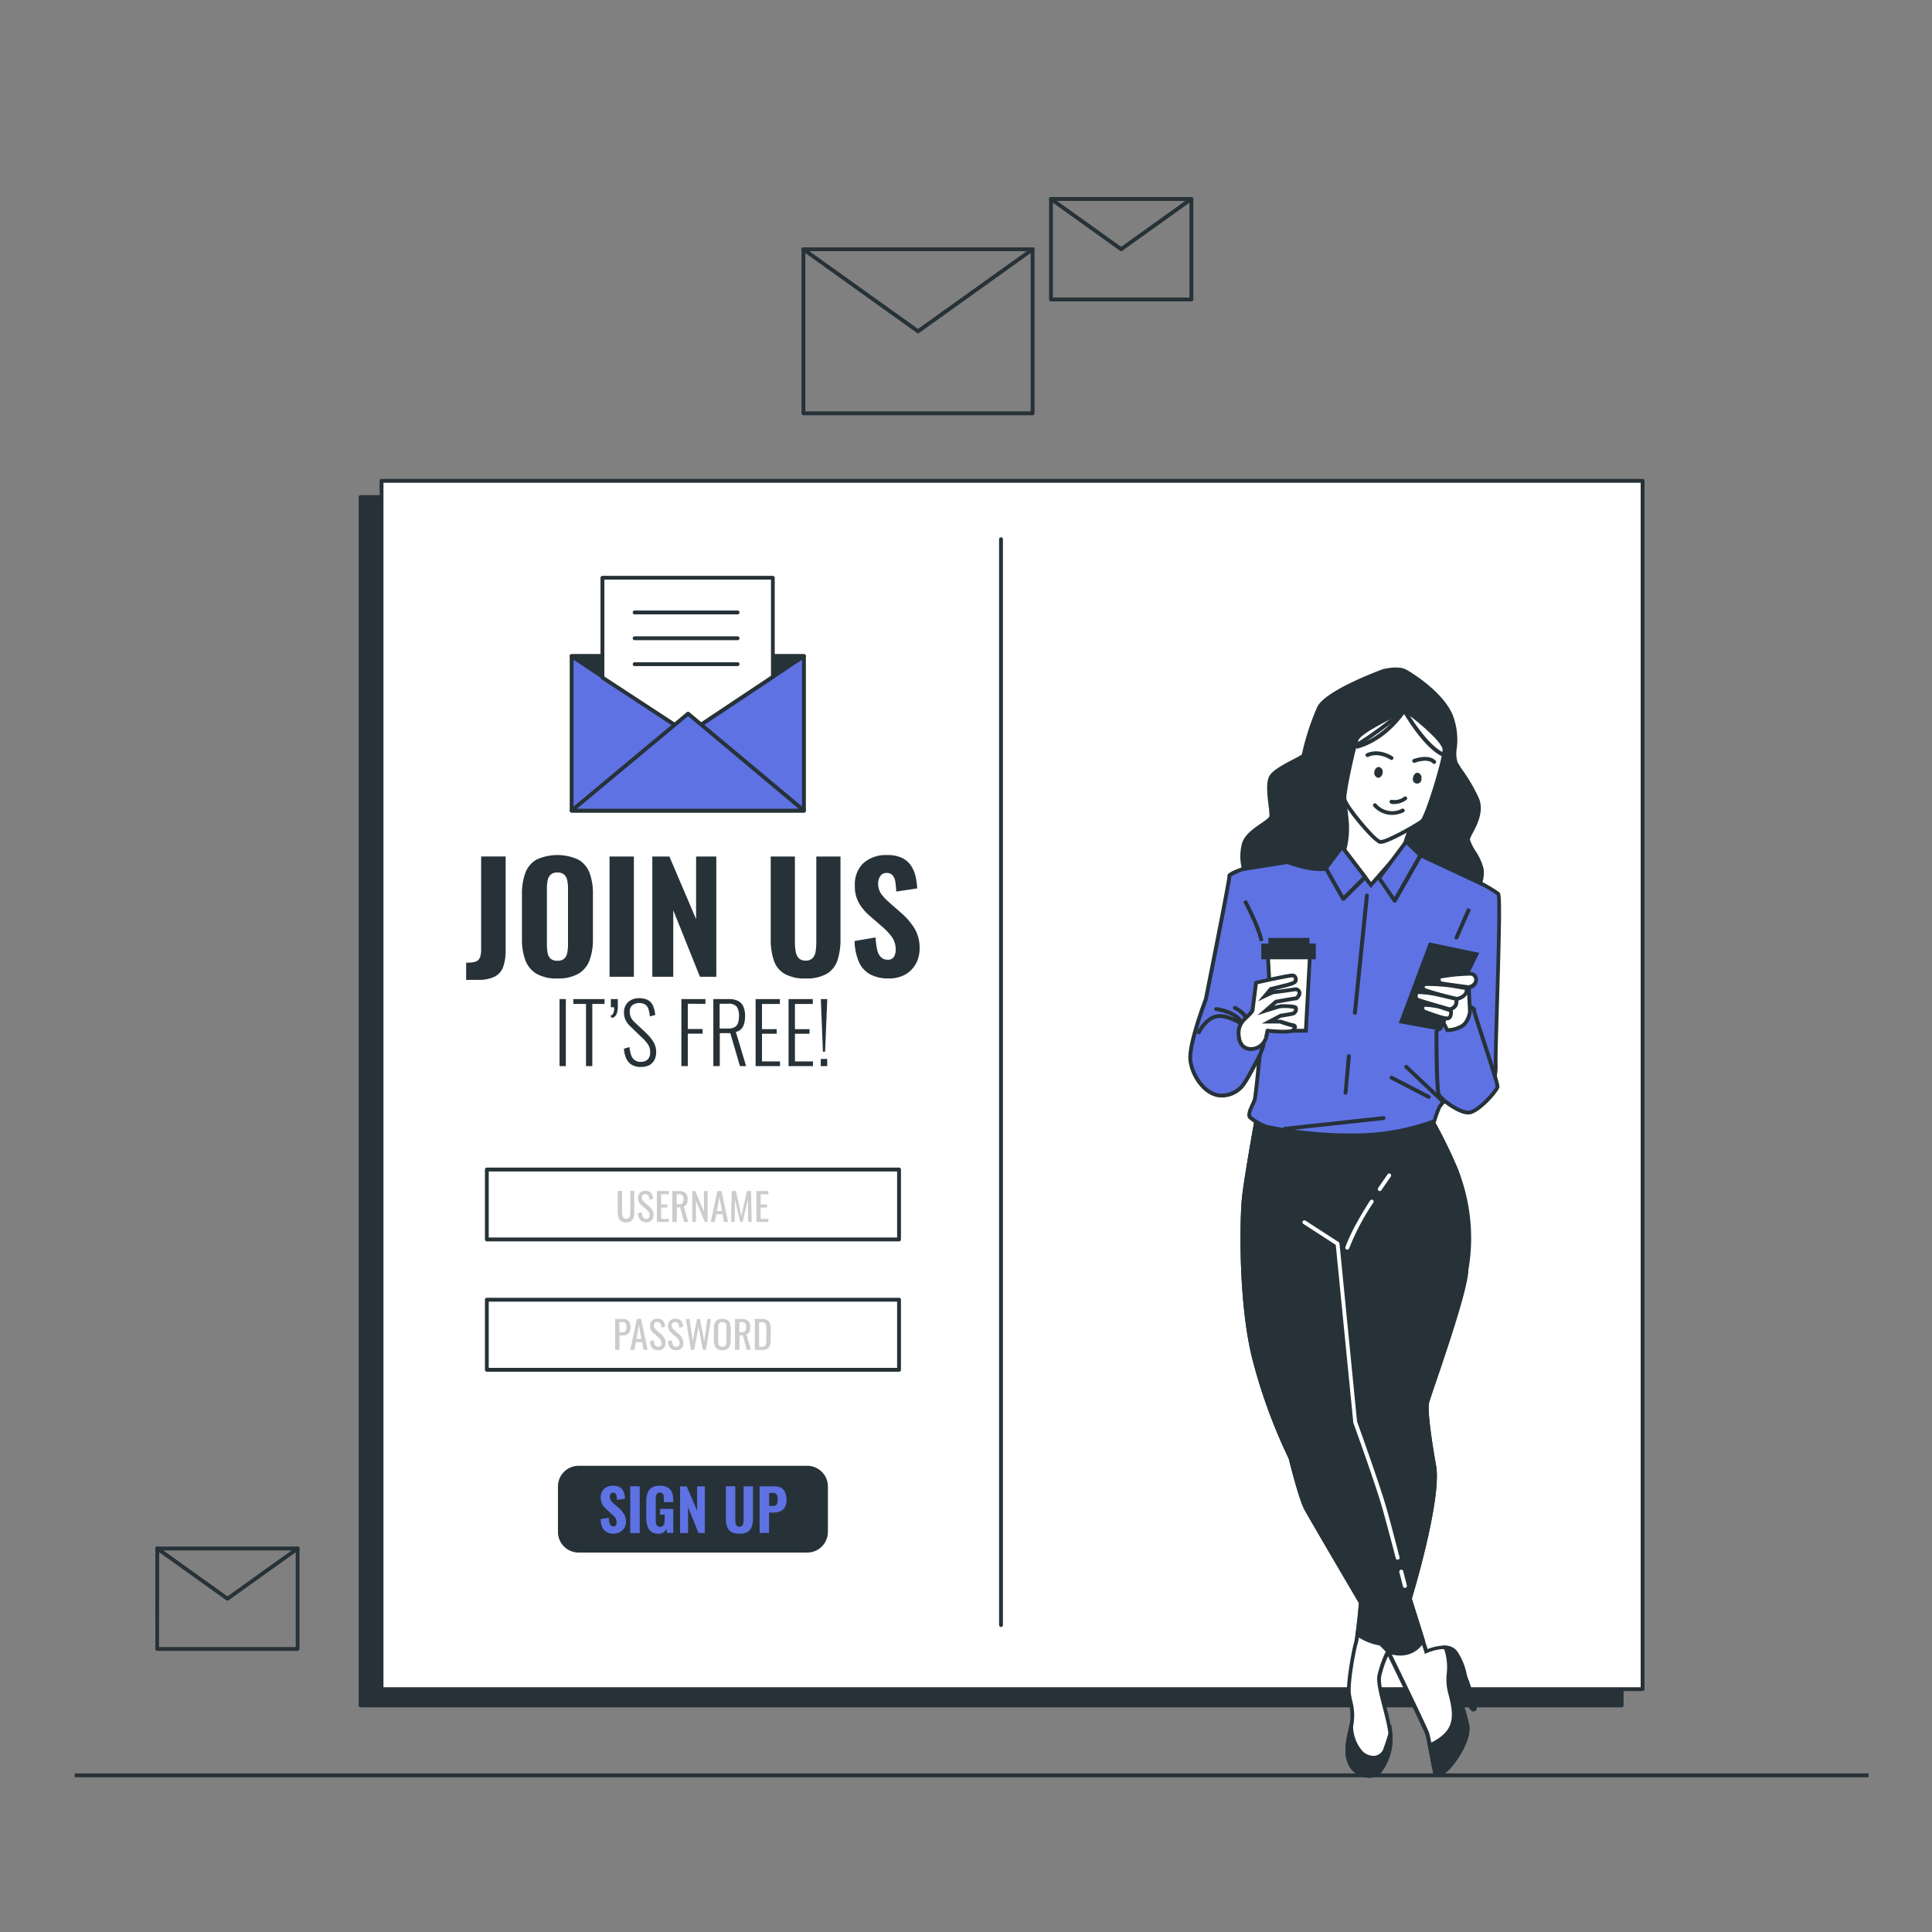 <svg xmlns="http://www.w3.org/2000/svg" viewBox="0 0 500 500"><rect x="0" y="0" width="500" height="500" fill="#808080" stroke="none"/><g id="freepik--Envelopes--inject-42"><path d="M267.23,107.47h-59.3a.5.5,0,0,1-.5-.5V64.52a.5.5,0,0,1,.5-.5h59.3a.5.5,0,0,1,.5.5V107A.5.5,0,0,1,267.23,107.47Zm-58.8-1h58.3V65h-58.3Z" style="fill:#263238"></path><path d="M237.58,86.25a.5.5,0,0,1-.29-.09L207.64,64.93a.5.5,0,0,1-.12-.7.51.51,0,0,1,.7-.11l29.36,21,29.36-21a.5.5,0,1,1,.58.81L237.87,86.16A.52.52,0,0,1,237.58,86.25Z" style="fill:#263238"></path><path d="M308.32,78H272a.5.5,0,0,1-.5-.5v-26a.5.5,0,0,1,.5-.5h36.34a.5.5,0,0,1,.5.5v26A.5.5,0,0,1,308.32,78Zm-35.84-1h35.34V52H272.48Z" style="fill:#263238"></path><path d="M290.15,65a.46.46,0,0,1-.29-.1l-18.17-13a.5.5,0,0,1-.12-.7.51.51,0,0,1,.7-.12l17.88,12.8L308,51.1a.51.51,0,0,1,.7.12.5.5,0,0,1-.12.7l-18.17,13A.46.46,0,0,1,290.15,65Z" style="fill:#263238"></path><path d="M77,427.25H40.7a.51.51,0,0,1-.5-.5v-26a.51.51,0,0,1,.5-.5H77a.5.5,0,0,1,.5.5v26A.5.5,0,0,1,77,427.25Zm-35.84-1H76.54v-25H41.2Z" style="fill:#263238"></path><path d="M58.87,414.24a.52.52,0,0,1-.29-.09l-18.17-13a.51.51,0,0,1-.11-.7.5.5,0,0,1,.69-.11l17.88,12.8,17.88-12.8a.51.51,0,0,1,.7.11.5.5,0,0,1-.12.7l-18.17,13A.5.5,0,0,1,58.87,414.24Z" style="fill:#263238"></path></g><g id="freepik--Floor--inject-42"><rect x="19.35" y="458.95" width="464.24" height="1" style="fill:#263238"></rect></g><g id="freepik--Screen--inject-42"><rect x="93.32" y="128.64" width="326.36" height="312.72" style="fill:#263238"></rect><path d="M419.68,441.86H93.32a.5.5,0,0,1-.5-.5V128.64a.5.5,0,0,1,.5-.5H419.68a.5.5,0,0,1,.5.5V441.36A.5.5,0,0,1,419.68,441.86Zm-325.86-1H419.18V129.14H93.82Z" style="fill:#263238"></path><rect x="98.74" y="124.43" width="326.36" height="312.72" style="fill:#fff"></rect><path d="M425.1,437.65H98.74a.5.5,0,0,1-.5-.5V124.43a.5.5,0,0,1,.5-.5H425.1a.5.5,0,0,1,.5.5V437.15A.51.51,0,0,1,425.1,437.65Zm-325.86-1H424.6V124.93H99.24Z" style="fill:#263238"></path><path d="M259.06,421.05a.51.51,0,0,1-.5-.5v-281a.51.51,0,0,1,.5-.5.5.5,0,0,1,.5.5v281A.5.5,0,0,1,259.06,421.05Z" style="fill:#263238"></path></g><g id="freepik--Information--inject-42"><rect x="125.98" y="302.67" width="106.69" height="18.09" style="fill:#fff"></rect><path d="M232.67,321.26H126a.5.5,0,0,1-.5-.5V302.67a.5.5,0,0,1,.5-.5H232.67a.5.5,0,0,1,.5.5v18.09A.5.5,0,0,1,232.67,321.26Zm-106.19-1H232.17V303.17H126.48Z" style="fill:#263238"></path><rect x="125.98" y="336.36" width="106.69" height="18.09" style="fill:#fff"></rect><path d="M232.67,355H126a.5.5,0,0,1-.5-.5V336.36a.5.5,0,0,1,.5-.5H232.67a.5.5,0,0,1,.5.5v18.09A.5.5,0,0,1,232.67,355Zm-106.19-1H232.17V336.86H126.48Z" style="fill:#263238"></path><rect x="144.9" y="379.85" width="68.86" height="21.46" rx="4.84" style="fill:#263238"></rect><path d="M208.91,401.8H149.74a5.34,5.34,0,0,1-5.34-5.34V384.69a5.34,5.34,0,0,1,5.34-5.34h59.17a5.35,5.35,0,0,1,5.35,5.34v11.77A5.35,5.35,0,0,1,208.91,401.8Zm-59.17-21.45a4.34,4.34,0,0,0-4.34,4.34v11.77a4.34,4.34,0,0,0,4.34,4.34h59.17a4.34,4.34,0,0,0,4.35-4.34V384.69a4.34,4.34,0,0,0-4.35-4.34Z" style="fill:#263238"></path><path d="M120.64,253.6v-4.46a11.14,11.14,0,0,0,1.88-.13,2.47,2.47,0,0,0,1.19-.5,2.13,2.13,0,0,0,.62-1.06,7.28,7.28,0,0,0,.19-1.8v-24h6.34v24.24a12.81,12.81,0,0,1-.62,4.29,4.53,4.53,0,0,1-2.17,2.55,9.14,9.14,0,0,1-4.36.85Z" style="fill:#263238"></path><path d="M144.23,253.22a10.29,10.29,0,0,1-5.42-1.23,6.89,6.89,0,0,1-2.86-3.52,15.41,15.41,0,0,1-.87-5.48v-11.6a15.23,15.23,0,0,1,.87-5.45,6.63,6.63,0,0,1,2.86-3.46,13,13,0,0,1,10.89,0,6.73,6.73,0,0,1,2.89,3.45,15.37,15.37,0,0,1,.86,5.44V243a15.64,15.64,0,0,1-.86,5.48A6.85,6.85,0,0,1,149.7,252,10.45,10.45,0,0,1,144.23,253.22Zm0-4.58a2.5,2.5,0,0,0,1.8-.55,2.8,2.8,0,0,0,.77-1.5,10,10,0,0,0,.2-2V229.85a9.58,9.58,0,0,0-.2-2,2.74,2.74,0,0,0-.77-1.48,2.5,2.5,0,0,0-1.8-.56,2.4,2.4,0,0,0-1.73.56,2.81,2.81,0,0,0-.77,1.48,9.6,9.6,0,0,0-.19,2v14.72a11.7,11.7,0,0,0,.17,2,2.78,2.78,0,0,0,.75,1.5A2.47,2.47,0,0,0,144.23,248.64Z" style="fill:#263238"></path><path d="M157.75,252.79V221.67h6.3v31.12Z" style="fill:#263238"></path><path d="M168.82,252.79V221.67h4.42l6.91,16.21V221.67h5.23v31.12h-4.23l-6.91-17.21v17.21Z" style="fill:#263238"></path><path d="M208.47,253.22A10.39,10.39,0,0,1,203,252a6.37,6.37,0,0,1-2.75-3.49,17.06,17.06,0,0,1-.79-5.55V221.67h6.26v22.17a14.28,14.28,0,0,0,.18,2.27,3.53,3.53,0,0,0,.76,1.8,2.3,2.3,0,0,0,1.83.69,2.32,2.32,0,0,0,1.86-.69,3.36,3.36,0,0,0,.75-1.8,17.08,17.08,0,0,0,.16-2.27V221.67h6.26V243a17.06,17.06,0,0,1-.79,5.55A6.37,6.37,0,0,1,214,252,10.39,10.39,0,0,1,208.47,253.22Z" style="fill:#263238"></path><path d="M230,253.22a9.92,9.92,0,0,1-4.81-1.06,6.74,6.74,0,0,1-2.9-3.19,14.73,14.73,0,0,1-1.13-5.44l5.45-.92a16.37,16.37,0,0,0,.41,3.21,3.8,3.8,0,0,0,1,1.92,2.33,2.33,0,0,0,1.67.63,1.76,1.76,0,0,0,1.67-.76,3.57,3.57,0,0,0,.44-1.77,5.53,5.53,0,0,0-.94-3.29,15.84,15.84,0,0,0-2.48-2.67l-3.23-2.8a13.17,13.17,0,0,1-2.82-3.31,8.73,8.73,0,0,1-1.09-4.53,7.59,7.59,0,0,1,2.24-5.9,8.81,8.81,0,0,1,6.17-2.05,8.44,8.44,0,0,1,3.84.76,5.93,5.93,0,0,1,2.33,2.06,8.46,8.46,0,0,1,1.15,2.81,18.41,18.41,0,0,1,.4,3l-5.42.81c-.05-1-.13-1.78-.24-2.5a3.41,3.41,0,0,0-.7-1.69,1.9,1.9,0,0,0-1.55-.61,1.81,1.81,0,0,0-1.65.82,3.27,3.27,0,0,0-.54,1.83,4.59,4.59,0,0,0,.75,2.71,13.09,13.09,0,0,0,2.05,2.2l3.15,2.77a17.9,17.9,0,0,1,3.36,3.86,9.66,9.66,0,0,1,1.41,5.36,8,8,0,0,1-1,4,7.21,7.21,0,0,1-2.79,2.77A8.53,8.53,0,0,1,230,253.22Z" style="fill:#263238"></path><path d="M144.81,275.91V258.56h1.63v17.35Z" style="fill:#263238"></path><path d="M151.66,275.91V259.82h-3.28v-1.26h8.08v1.26h-3.17v16.09Z" style="fill:#263238"></path><path d="M158.35,263.46l-.39-.57a1.31,1.31,0,0,0,.79-.73,4.23,4.23,0,0,0,.2-1.48h-.86v-2.12h1.8v1.8a5.63,5.63,0,0,1-.32,2.09A1.77,1.77,0,0,1,158.35,263.46Z" style="fill:#263238"></path><path d="M165.8,276.12a4.38,4.38,0,0,1-2.35-.58,3.77,3.77,0,0,1-1.4-1.65,7.59,7.59,0,0,1-.58-2.48l1.44-.43a9.67,9.67,0,0,0,.38,1.94,2.89,2.89,0,0,0,.88,1.37,2.47,2.47,0,0,0,1.65.51,2.54,2.54,0,0,0,1.8-.6,2.5,2.5,0,0,0,.64-1.91,3.51,3.51,0,0,0-.56-2,10.46,10.46,0,0,0-1.56-1.77l-3.06-2.93a5.68,5.68,0,0,1-1.2-1.64,4.4,4.4,0,0,1-.39-1.86,3.51,3.51,0,0,1,1.08-2.76,4.09,4.09,0,0,1,2.84-1,5.64,5.64,0,0,1,1.66.23,3.09,3.09,0,0,1,1.27.76,3.66,3.66,0,0,1,.82,1.36,8.25,8.25,0,0,1,.41,2l-1.39.36a7.66,7.66,0,0,0-.36-1.87,2.28,2.28,0,0,0-.83-1.19,3.12,3.12,0,0,0-3.33.15A2.09,2.09,0,0,0,163,262a3,3,0,0,0,.27,1.29,4.42,4.42,0,0,0,.95,1.24l3.07,2.89a11.38,11.38,0,0,1,1.77,2.15,4.82,4.82,0,0,1,.75,2.65,4.33,4.33,0,0,1-.5,2.19,3.3,3.3,0,0,1-1.4,1.32A4.75,4.75,0,0,1,165.8,276.12Z" style="fill:#263238"></path><path d="M176.34,275.91V258.56h6.23v1.22H178v6.53h3.83v1.2H178v8.4Z" style="fill:#263238"></path><path d="M184.61,275.91V258.56h3.92a5.26,5.26,0,0,1,2.56.52,3.06,3.06,0,0,1,1.34,1.52,6.32,6.32,0,0,1,.4,2.37,7.63,7.63,0,0,1-.21,1.82,3.53,3.53,0,0,1-.73,1.46,2.51,2.51,0,0,1-1.46.79l2.66,8.87H191.5L189,267.38h-2.72v8.53Zm1.63-9.73h2.2a3.29,3.29,0,0,0,1.69-.36,2,2,0,0,0,.86-1.07,5.27,5.27,0,0,0,.26-1.78,4.21,4.21,0,0,0-.56-2.4,2.55,2.55,0,0,0-2.21-.79h-2.24Z" style="fill:#263238"></path><path d="M195.55,275.91V258.56h6.28v1.26H197.2v6.52H201v1.19H197.2v7.16h4.67v1.22Z" style="fill:#263238"></path><path d="M204.08,275.91V258.56h6.28v1.26h-4.63v6.52h3.77v1.19h-3.77v7.16h4.67v1.22Z" style="fill:#263238"></path><path d="M212.41,275.91v-1.86h1.67v1.86Zm.56-3.73-.54-13.62h1.67l-.57,13.62Z" style="fill:#263238"></path><path d="M162,316.33a2.23,2.23,0,0,1-1.34-.35,1.69,1.69,0,0,1-.63-1,5.82,5.82,0,0,1-.17-1.47v-5.31H161v5.36a5.53,5.53,0,0,0,.07.94,1.3,1.3,0,0,0,.3.67,1,1,0,0,0,.7.25.93.93,0,0,0,.7-.25,1.3,1.3,0,0,0,.3-.67,6.79,6.79,0,0,0,.07-.94v-5.36h1v5.31A5.4,5.4,0,0,1,164,315a1.73,1.73,0,0,1-.62,1A2.19,2.19,0,0,1,162,316.33Z" style="fill:#ccc"></path><path d="M167.22,316.33a2.07,2.07,0,0,1-1.15-.3,1.92,1.92,0,0,1-.69-.82,3.42,3.42,0,0,1-.28-1.22l1-.26a4.52,4.52,0,0,0,.13.82,1.41,1.41,0,0,0,.34.64.87.87,0,0,0,.66.26.83.83,0,0,0,.66-.25,1,1,0,0,0,.22-.69,1.48,1.48,0,0,0-.24-.88,4.8,4.8,0,0,0-.63-.66l-1.34-1.19a2.24,2.24,0,0,1-.58-.75,2.41,2.41,0,0,1-.19-1,1.82,1.82,0,0,1,.5-1.36,1.93,1.93,0,0,1,1.38-.48,2.64,2.64,0,0,1,.83.12,1.54,1.54,0,0,1,.61.38,1.8,1.8,0,0,1,.38.65,3.32,3.32,0,0,1,.19.91l-.95.26a3.87,3.87,0,0,0-.11-.73,1.06,1.06,0,0,0-.32-.53.87.87,0,0,0-.63-.2.9.9,0,0,0-.65.22.87.87,0,0,0-.23.65,1.35,1.35,0,0,0,.12.61,1.85,1.85,0,0,0,.4.48l1.36,1.19a4.1,4.1,0,0,1,.8.94,2.4,2.4,0,0,1,.34,1.3,2,2,0,0,1-.25,1,1.64,1.64,0,0,1-.67.66A2.14,2.14,0,0,1,167.22,316.33Z" style="fill:#ccc"></path><path d="M170,316.24v-8h3.1v.83h-2v2.65h1.61v.79h-1.61v2.94h2v.8Z" style="fill:#ccc"></path><path d="M174,316.24v-8h1.61a3.58,3.58,0,0,1,1.33.22,1.47,1.47,0,0,1,.77.68,2.56,2.56,0,0,1,.25,1.23,3.12,3.12,0,0,1-.1.84,1.64,1.64,0,0,1-.31.65,1.33,1.33,0,0,1-.57.38l1.13,4h-1.08l-1-3.76h-.87v3.76Zm1.12-4.56h.42a2,2,0,0,0,.77-.12.75.75,0,0,0,.44-.4,1.91,1.91,0,0,0,.14-.8,1.57,1.57,0,0,0-.26-1,1.28,1.28,0,0,0-1-.32h-.49Z" style="fill:#ccc"></path><path d="M179.16,316.24v-8h.76l2.27,5.32v-5.32h.93v8h-.71l-2.3-5.47v5.47Z" style="fill:#ccc"></path><path d="M183.94,316.24l1.7-8h1.08l1.71,8h-1.06l-.37-2h-1.63l-.38,2Zm1.58-2.82h1.34l-.68-3.6Z" style="fill:#ccc"></path><path d="M189.22,316.24l.14-8h1.1l1.41,6.5,1.43-6.5h1.08l.15,8h-.9l-.09-5.81-1.35,5.81h-.63l-1.35-5.81-.08,5.81Z" style="fill:#ccc"></path><path d="M195.76,316.24v-8h3.1v.83h-2v2.65h1.61v.79h-1.61v2.94h2v.8Z" style="fill:#ccc"></path><path d="M159.2,349.34v-8h2a2.23,2.23,0,0,1,1.15.26,1.52,1.52,0,0,1,.63.76,3.26,3.26,0,0,1,.2,1.19,2.48,2.48,0,0,1-.22,1.1,1.64,1.64,0,0,1-.66.72,2.12,2.12,0,0,1-1.09.25h-.88v3.72Zm1.11-4.52h.52a2.22,2.22,0,0,0,.76-.11.69.69,0,0,0,.39-.38,2,2,0,0,0,.12-.77,3.77,3.77,0,0,0-.08-.87.62.62,0,0,0-.35-.43,2.17,2.17,0,0,0-.83-.12h-.53Z" style="fill:#ccc"></path><path d="M163.13,349.34l1.7-8h1.08l1.71,8h-1.06l-.37-2h-1.63l-.38,2Zm1.58-2.81H166l-.67-3.61Z" style="fill:#ccc"></path><path d="M170.31,349.43a2.16,2.16,0,0,1-1.15-.29,1.87,1.87,0,0,1-.7-.82,3.47,3.47,0,0,1-.27-1.22l1-.26a4.52,4.52,0,0,0,.13.82,1.46,1.46,0,0,0,.34.64,1,1,0,0,0,1.32,0,1,1,0,0,0,.22-.69,1.39,1.39,0,0,0-.25-.88,4.68,4.68,0,0,0-.62-.67L169,344.89a2.18,2.18,0,0,1-.58-.76,2.33,2.33,0,0,1-.19-1,1.8,1.8,0,0,1,.5-1.36,1.89,1.89,0,0,1,1.38-.49,2.37,2.37,0,0,1,.83.13,1.44,1.44,0,0,1,.6.38,1.92,1.92,0,0,1,.39.64,3.82,3.82,0,0,1,.19.92l-.95.25a3.86,3.86,0,0,0-.12-.72,1.12,1.12,0,0,0-.31-.54,1.08,1.08,0,0,0-1.28,0,.86.86,0,0,0-.23.66,1.31,1.31,0,0,0,.12.6,1.69,1.69,0,0,0,.4.49l1.35,1.18a4.12,4.12,0,0,1,.8,1,2.38,2.38,0,0,1,.35,1.3,2,2,0,0,1-.25,1,1.7,1.7,0,0,1-.67.66A2.14,2.14,0,0,1,170.31,349.43Z" style="fill:#ccc"></path><path d="M175,349.43a2.17,2.17,0,0,1-1.16-.29,1.92,1.92,0,0,1-.69-.82,3.47,3.47,0,0,1-.28-1.22l1-.26a4.52,4.52,0,0,0,.13.82,1.57,1.57,0,0,0,.34.64.87.87,0,0,0,.67.25.85.85,0,0,0,.65-.24,1,1,0,0,0,.22-.69,1.46,1.46,0,0,0-.24-.88,5.35,5.35,0,0,0-.62-.67l-1.35-1.18a2.18,2.18,0,0,1-.58-.76,2.33,2.33,0,0,1-.19-1,1.8,1.8,0,0,1,.5-1.36,1.89,1.89,0,0,1,1.38-.49,2.37,2.37,0,0,1,.83.13,1.54,1.54,0,0,1,.61.38,1.76,1.76,0,0,1,.38.64,3.4,3.4,0,0,1,.19.92l-1,.25a3.2,3.2,0,0,0-.11-.72,1.2,1.2,0,0,0-.31-.54,1,1,0,0,0-.64-.2.94.94,0,0,0-.65.22.9.9,0,0,0-.23.66,1.31,1.31,0,0,0,.12.6,1.87,1.87,0,0,0,.4.49l1.36,1.18a4.38,4.38,0,0,1,.8,1,2.38,2.38,0,0,1,.34,1.3,2.08,2.08,0,0,1-.24,1,1.79,1.79,0,0,1-.68.66A2.12,2.12,0,0,1,175,349.43Z" style="fill:#ccc"></path><path d="M178.81,349.34l-1.31-8h.93l.86,5.75,1.08-5.72h.79l1.09,5.75.84-5.78H184l-1.29,8h-.81l-1.12-5.92-1.12,5.92Z" style="fill:#ccc"></path><path d="M186.94,349.43a2.32,2.32,0,0,1-1.29-.31,1.74,1.74,0,0,1-.7-.91,4.35,4.35,0,0,1-.2-1.37v-3a3.93,3.93,0,0,1,.21-1.36,1.71,1.71,0,0,1,.69-.87,2.41,2.41,0,0,1,1.29-.3,2.35,2.35,0,0,1,1.28.31,1.67,1.67,0,0,1,.69.87,3.83,3.83,0,0,1,.21,1.35v3a4,4,0,0,1-.21,1.37,1.75,1.75,0,0,1-.69.9A2.19,2.19,0,0,1,186.94,349.43Zm0-.88a1.05,1.05,0,0,0,.67-.18.94.94,0,0,0,.31-.51,3.53,3.53,0,0,0,.08-.78v-3.5a3.37,3.37,0,0,0-.08-.77.85.85,0,0,0-.31-.49,1.05,1.05,0,0,0-.67-.18,1.1,1.1,0,0,0-.68.18.81.81,0,0,0-.31.49,3.37,3.37,0,0,0-.08.77v3.5a3.53,3.53,0,0,0,.08.78.89.89,0,0,0,.31.51A1.1,1.1,0,0,0,186.94,348.55Z" style="fill:#ccc"></path><path d="M190.22,349.34v-8h1.61a3.58,3.58,0,0,1,1.32.21,1.51,1.51,0,0,1,.78.69,2.56,2.56,0,0,1,.25,1.23,3.12,3.12,0,0,1-.1.84,1.59,1.59,0,0,1-.31.64,1.23,1.23,0,0,1-.58.38l1.14,4h-1.08l-1-3.75h-.87v3.75Zm1.12-4.55h.42a2.07,2.07,0,0,0,.77-.12.82.82,0,0,0,.44-.4,1.93,1.93,0,0,0,.13-.8,1.63,1.63,0,0,0-.25-1,1.32,1.32,0,0,0-1-.31h-.49Z" style="fill:#ccc"></path><path d="M195.35,349.34v-8h1.74a3,3,0,0,1,1.4.27,1.56,1.56,0,0,1,.74.82,3.52,3.52,0,0,1,.23,1.35v3a4,4,0,0,1-.23,1.43,1.62,1.62,0,0,1-.72.88,2.58,2.58,0,0,1-1.34.3Zm1.11-.8h.64a1.25,1.25,0,0,0,.86-.23,1.07,1.07,0,0,0,.32-.69c0-.31.05-.67.05-1.1v-2.6a5.49,5.49,0,0,0-.08-1,.87.87,0,0,0-.34-.56,1.54,1.54,0,0,0-.84-.18h-.61Z" style="fill:#ccc"></path><path d="M158.87,396.92a3.85,3.85,0,0,1-1.86-.41,2.63,2.63,0,0,1-1.13-1.24,5.66,5.66,0,0,1-.44-2.12l2.12-.35a6.56,6.56,0,0,0,.15,1.24,1.61,1.61,0,0,0,.39.75.94.94,0,0,0,.65.25.68.68,0,0,0,.65-.3,1.31,1.31,0,0,0,.17-.69,2.19,2.19,0,0,0-.36-1.28,6.46,6.46,0,0,0-1-1L157,390.65a5.17,5.17,0,0,1-1.1-1.29,3.42,3.42,0,0,1-.42-1.76,2.94,2.94,0,0,1,.87-2.29,3.43,3.43,0,0,1,2.4-.8,3.27,3.27,0,0,1,1.49.3,2.2,2.2,0,0,1,.9.8,3,3,0,0,1,.45,1.09,6.72,6.72,0,0,1,.16,1.17l-2.11.31c0-.37,0-.69-.09-1a1.43,1.43,0,0,0-.27-.66.79.79,0,0,0-.61-.23.7.7,0,0,0-.64.32,1.26,1.26,0,0,0-.21.71,1.83,1.83,0,0,0,.29,1,5.59,5.59,0,0,0,.8.86l1.23,1.07a7.16,7.16,0,0,1,1.3,1.5,3.74,3.74,0,0,1,.55,2.09,3,3,0,0,1-.39,1.53,2.8,2.8,0,0,1-1.08,1.08A3.32,3.32,0,0,1,158.87,396.92Z" style="fill:#5e72e4"></path><path d="M163.11,396.75V384.66h2.45v12.09Z" style="fill:#5e72e4"></path><path d="M170.5,396.93a3.3,3.3,0,0,1-1.94-.51,2.77,2.77,0,0,1-1-1.47,7.25,7.25,0,0,1-.31-2.2V388.7a7,7,0,0,1,.32-2.23,2.68,2.68,0,0,1,1.09-1.45,3.9,3.9,0,0,1,2.13-.51,4.09,4.09,0,0,1,2,.43,2.46,2.46,0,0,1,1.09,1.23,4.83,4.83,0,0,1,.33,1.88v.7h-2.41v-.85a5.39,5.39,0,0,0-.06-.85,1,1,0,0,0-.27-.57,1,1,0,0,0-.7-.21,1,1,0,0,0-.72.25,1.33,1.33,0,0,0-.28.65,5.77,5.77,0,0,0-.06.85v5.36a4.19,4.19,0,0,0,.09.91,1.14,1.14,0,0,0,.34.63,1.21,1.21,0,0,0,1.42,0,1.24,1.24,0,0,0,.35-.65,3.73,3.73,0,0,0,.1-.93V392h-1.18v-1.49h3.41v6.21h-1.62l-.15-1.09a2.19,2.19,0,0,1-.71.91A2.1,2.1,0,0,1,170.5,396.93Z" style="fill:#5e72e4"></path><path d="M176,396.75V384.66h1.72l2.69,6.3v-6.3h2v12.09h-1.64l-2.69-6.69v6.69Z" style="fill:#5e72e4"></path><path d="M191.36,396.92a4.05,4.05,0,0,1-2.13-.47,2.51,2.51,0,0,1-1.07-1.36,6.53,6.53,0,0,1-.31-2.16v-8.27h2.44v8.61a6.29,6.29,0,0,0,.06.88,1.49,1.49,0,0,0,.3.71,1.11,1.11,0,0,0,1.43,0,1.32,1.32,0,0,0,.3-.71,6.29,6.29,0,0,0,.06-.88v-8.61h2.43v8.27a6.53,6.53,0,0,1-.31,2.16,2.54,2.54,0,0,1-1.06,1.36A4.12,4.12,0,0,1,191.36,396.92Z" style="fill:#5e72e4"></path><path d="M196.59,396.75V384.66h3.83a3.47,3.47,0,0,1,1.78.41,2.44,2.44,0,0,1,1,1.19,4.58,4.58,0,0,1,.34,1.88,4,4,0,0,1-.44,2,2.44,2.44,0,0,1-1.2,1,4.55,4.55,0,0,1-1.75.31h-1.12v5.24Zm2.46-7h.87a1.67,1.67,0,0,0,.82-.17.88.88,0,0,0,.4-.55,3.54,3.54,0,0,0,.11-.95,4.06,4.06,0,0,0-.09-.93.91.91,0,0,0-.36-.58,1.53,1.53,0,0,0-.9-.21h-.85Z" style="fill:#5e72e4"></path></g><g id="freepik--Mail--inject-42"><rect x="147.94" y="169.83" width="60.12" height="39.96" style="fill:#5e72e4"></rect><path d="M208.06,210.29H147.94a.5.5,0,0,1-.5-.5v-40a.5.5,0,0,1,.5-.5h60.12a.5.5,0,0,1,.5.5v40A.5.5,0,0,1,208.06,210.29Zm-59.62-1h59.12v-39H148.44Z" style="fill:#263238"></path><polygon points="208.06 169.83 178 189.81 147.94 169.83 208.06 169.83" style="fill:#263238"></polygon><path d="M178,190.31a.57.57,0,0,1-.28-.08l-30.06-20a.51.51,0,0,1-.2-.56.5.5,0,0,1,.48-.35h60.12a.5.5,0,0,1,.28.91l-30.06,20A.57.57,0,0,1,178,190.31Zm-28.41-20L178,189.21l28.4-18.88Z" style="fill:#263238"></path><polygon points="155.91 175.35 155.91 149.53 200.03 149.53 200.03 175.14 178 189.81 155.91 175.35" style="fill:#fff"></polygon><path d="M178,190.31a.57.57,0,0,1-.28-.08l-22.08-14.46a.52.52,0,0,1-.23-.42V149.53a.5.5,0,0,1,.5-.5H200a.5.5,0,0,1,.5.5v25.61a.5.5,0,0,1-.22.42l-22,14.67A.57.57,0,0,1,178,190.31Zm-21.59-15.23L178,189.21l21.53-14.33V150H156.41Z" style="fill:#263238"></path><path d="M190.88,159H164.25a.5.5,0,0,1-.5-.5.5.5,0,0,1,.5-.5h26.63a.5.5,0,0,1,.5.5A.5.5,0,0,1,190.88,159Z" style="fill:#263238"></path><path d="M190.88,165.68H164.25a.5.5,0,0,1-.5-.5.5.5,0,0,1,.5-.5h26.63a.5.5,0,0,1,.5.5A.5.5,0,0,1,190.88,165.68Z" style="fill:#263238"></path><path d="M190.88,172.39H164.25a.5.5,0,0,1,0-1h26.63a.5.5,0,0,1,0,1Z" style="fill:#263238"></path><polygon points="147.94 209.79 178.07 184.7 208.06 209.79 147.94 209.79" style="fill:#5e72e4"></polygon><path d="M208.06,210.29H147.94a.5.5,0,0,1-.32-.88l30.13-25.1a.5.5,0,0,1,.64,0l30,25.09a.5.5,0,0,1-.32.88Zm-58.74-1h57.36l-28.61-23.94Z" style="fill:#263238"></path></g><g id="freepik--Character--inject-42"><path d="M325.68,287s-3.29,17.94-3.79,23.25-1,26.91,2.78,41.56A137.57,137.57,0,0,0,334,377.34s2.52,10.36,4,13.14,14.15,24.26,14.15,24.26-.76,8.84-1.26,10.36-2.28,10.86-1.77,13.64,1.26,4.55.5,8.09-1.77,7.07,0,10.11,6.07,3.28,7.33,1.51a13.77,13.77,0,0,0,2.78-10.36c-.76-5-3.29-11.62-2.78-14.4a29.63,29.63,0,0,1,2.27-6.32s9.61,19.71,10.11,21.23,1.52,7.83,2,9.85,3.29-.76,4.3-2,4.8-6.57,4-10.11-3-9.85-3-9.85l3.77,5a.56.56,0,0,0,1-.49c-.71-2.43-1.67-5.65-2-6.26-.51-1-.76-4.3-2.78-7.07s-7.58-.26-7.58-.26l-4.3-13.64s7.84-25.77,6.32-34.37-2.27-14.9-1.77-16.67,10.11-28.43,10.11-34,.25-18.95-2.78-26.28a126.29,126.29,0,0,0-7.08-14.14Z" style="fill:#fff"></path><path d="M354.34,460.06h-.26a6,6,0,0,1-4.83-2.86c-1.71-2.94-1-6.3-.26-9.55l.2-.92a12.88,12.88,0,0,0-.18-6.31c-.11-.5-.22-1-.33-1.58-.52-2.9,1.28-12.35,1.79-13.89a101.38,101.38,0,0,0,1.23-10.08c-1.09-1.85-12.64-21.5-14.08-24.14s-3.85-12.29-4.07-13.2A140,140,0,0,1,324.18,352c-3.72-14.41-3.34-35.94-2.79-41.74.5-5.27,3.76-23.11,3.8-23.29l.07-.42h.43l44.24,1.27.14.24a128.91,128.91,0,0,1,7.11,14.21c2.87,6.94,2.84,19.32,2.82,25.27v1.2c0,4.6-6.32,23-9,30.82-.6,1.73-1,3-1.12,3.31-.26.9-.37,4.25,1.78,16.45,1.48,8.36-5.58,32.12-6.28,34.45l4.08,13c1.5-.58,5.8-1.94,7.67.63a16.16,16.16,0,0,1,2.42,5.78,8.79,8.79,0,0,0,.41,1.37c.25.51.93,2.64,2,6.34a1.05,1.05,0,0,1-1.85.93l-1.89-2.49c.71,2.13,1.6,5,2,7,.89,4.17-3.94,10.27-4.14,10.52s-2.64,3.24-4.21,2.9a1.28,1.28,0,0,1-1-1.07c-.22-.88-.53-2.54-.86-4.3-.41-2.2-.88-4.68-1.15-5.51-.38-1.13-6.22-13.22-9.63-20.23a25.28,25.28,0,0,0-1.79,5.25c-.28,1.55.49,4.54,1.31,7.71a64.2,64.2,0,0,1,1.47,6.53,14.17,14.17,0,0,1-2.86,10.72A3.71,3.71,0,0,1,354.34,460.06ZM326.09,287.52c-.5,2.74-3.25,18-3.7,22.79-.55,5.75-.93,27.1,2.76,41.39a139,139,0,0,0,9.31,25.42l0,.1c0,.11,2.53,10.33,4,13s14,24,14.14,24.25l.08.13v.16c0,.37-.77,8.92-1.29,10.48s-2.24,10.69-1.75,13.39c.1.55.21,1.06.31,1.55a13.87,13.87,0,0,1,.19,6.73l-.2.92c-.71,3.21-1.37,6.23.14,8.83a4.94,4.94,0,0,0,4,2.37,2.86,2.86,0,0,0,2.48-.89,13.21,13.21,0,0,0,2.7-10c-.31-2-.89-4.26-1.45-6.43-.85-3.28-1.65-6.37-1.33-8.14a28.84,28.84,0,0,1,2.32-6.45l.45-.91.44.91c.4.81,9.63,19.76,10.14,21.29.29.89.74,3.31,1.18,5.65.33,1.74.63,3.38.85,4.24.05.2.12.31.2.33.53.11,2.06-1.1,3.22-2.54,1.64-2.06,4.58-6.72,3.94-9.69-.74-3.47-3-9.73-3-9.79l-1.11-3.08,5.75,7.59.58-.19-.48.14c-1.39-4.77-1.81-5.92-1.94-6.18a8.32,8.32,0,0,1-.48-1.57,15.28,15.28,0,0,0-2.26-5.43c-1.75-2.42-6.91-.12-7-.09l-.51.23-4.51-14.33,0-.15c.08-.25,7.79-25.75,6.31-34.13-1.67-9.45-2.26-15.14-1.76-16.9.1-.34.51-1.54,1.13-3.35,2.45-7.13,9-26.07,9-30.5v-1.2c0-5.88.05-18.13-2.74-24.88a125.84,125.84,0,0,0-6.91-13.85Z" style="fill:#263238"></path><path d="M368.23,424.47l-3.39-10.74s7.84-25.77,6.32-34.37-2.27-14.9-1.77-16.67,9.22-28.5,10.11-34a47.5,47.5,0,0,0-2.78-26.28,126.29,126.29,0,0,0-7.08-14.14l-44-1.27s-3.29,17.94-3.79,23.25-1,26.91,2.78,41.56A137.57,137.57,0,0,0,334,377.34s2.52,10.36,4,13.14,14.15,24.26,14.15,24.26-.44,5.08-.87,8.2a13.28,13.28,0,0,0,5.92,2.41l2,2S365,429.9,368.23,424.47Z" style="fill:#263238"></path><path d="M362.36,428.45a9.18,9.18,0,0,1-3.28-.62l-.15-.1-1.89-1.9a14,14,0,0,1-6-2.48l-.27-.17.05-.31c.38-2.76.77-7.13.85-8-1.09-1.85-12.64-21.5-14.08-24.14s-3.85-12.29-4.07-13.2A140,140,0,0,1,324.18,352c-3.72-14.41-3.34-35.94-2.79-41.74.5-5.27,3.76-23.11,3.8-23.29l.07-.42h.43l44.24,1.27.14.24a128.91,128.91,0,0,1,7.11,14.21A48.24,48.24,0,0,1,380,328.78c-.71,4.41-6.26,21.85-8.92,30.24-.65,2.05-1.1,3.45-1.2,3.81-.26.9-.37,4.25,1.78,16.45,1.48,8.36-5.58,32.12-6.28,34.45l3.4,10.81-.11.19A7,7,0,0,1,362.36,428.45Zm-2.79-1.5c.7.28,5.33,1.91,8.11-2.54l-3.36-10.68,0-.15c.08-.25,7.79-25.75,6.31-34.13-1.67-9.45-2.26-15.14-1.76-16.9.1-.36.55-1.77,1.21-3.83,2.45-7.71,8.18-25.77,8.89-30.1a47.28,47.28,0,0,0-2.75-26,124.87,124.87,0,0,0-6.91-13.85l-43.26-1.25c-.5,2.74-3.25,18-3.7,22.79-.55,5.75-.93,27.1,2.76,41.39a139,139,0,0,0,9.31,25.42l0,.1c0,.11,2.53,10.33,4,13s14,24,14.14,24.25l.08.13v.16c0,.05-.42,4.8-.83,7.91a12.3,12.3,0,0,0,5.42,2.16l.18,0Z" style="fill:#263238"></path><path d="M361.7,403.64a.49.49,0,0,1-.48-.37c-1.15-4.42-2.72-10.37-3.68-13.66-1.74-6-7.26-21.29-7.32-21.45a.5.5,0,0,1,0-.12l-4.53-45.87-8.39-5.43a.5.5,0,0,1-.15-.69.52.52,0,0,1,.7-.15l8.59,5.56a.5.5,0,0,1,.22.37l4.54,46.05c.38,1.05,5.62,15.63,7.32,21.45,1,3.3,2.53,9.26,3.68,13.69a.5.5,0,0,1-.35.61Z" style="fill:#fff"></path><path d="M363.58,410.94a.51.51,0,0,1-.49-.37s-.37-1.48-.94-3.7a.5.5,0,1,1,1-.25c.57,2.22.94,3.7.94,3.7a.5.5,0,0,1-.36.61Z" style="fill:#fff"></path><path d="M348.67,323.39l-.16,0a.5.5,0,0,1-.31-.64c1-2.87,3.09-6.92,6.35-12a.5.5,0,1,1,.84.53,60.87,60.87,0,0,0-6.24,11.82A.5.5,0,0,1,348.67,323.39Z" style="fill:#fff"></path><path d="M357.08,308.25a.47.47,0,0,1-.28-.09.5.5,0,0,1-.14-.69c1.43-2.12,2.46-3.55,2.47-3.57a.5.5,0,1,1,.81.59s-1,1.43-2.45,3.54A.5.5,0,0,1,357.08,308.25Z" style="fill:#fff"></path><path d="M379.5,434.7c-.51-1-.76-4.3-2.78-7.07a3.32,3.32,0,0,0-2.52-1.28c1.72,4.35.12,7.83,1,11.13,1,3.79,1.77,7.07.26,9.85s-5.31,4.3-5.31,4.3h-.07c.47,2.44,1,5.51,1.33,6.81.51,2,3.29-.76,4.3-2s4.8-6.57,4-10.11-3-9.85-3-9.85l4.38,5.78a.37.37,0,0,0,.65-.32C381,439.48,379.85,435.4,379.5,434.7Z" style="fill:#263238"></path><path d="M372.16,459.67a1.24,1.24,0,0,1-.27,0,1.28,1.28,0,0,1-1-1.07c-.22-.88-.53-2.54-.86-4.29-.16-.86-.32-1.74-.48-2.54l-.1-.5.5-.09h0s3.62-1.47,5-4.06.75-5.54-.3-9.48a14.32,14.32,0,0,1-.24-4.49,14.57,14.57,0,0,0-.75-6.58l-.3-.76.81.07a3.79,3.79,0,0,1,2.88,1.48,16.16,16.16,0,0,1,2.42,5.78,8.79,8.79,0,0,0,.41,1.37h0c.27.56,1,3,2.28,7.31a.87.87,0,0,1-1.53.76l-2.49-3.29c.71,2.13,1.6,5,2,7,.89,4.17-3.94,10.27-4.14,10.52S373.71,459.67,372.16,459.67ZM370.65,452c.13.69.27,1.42.4,2.14.33,1.73.63,3.38.85,4.23.05.2.12.31.2.33.53.11,2.06-1.1,3.22-2.54,1.64-2.06,4.58-6.72,3.94-9.69-.74-3.47-3-9.73-3-9.79l-.82-2.29a10.27,10.27,0,0,0,.26,3c1.07,4,1.77,7.35.2,10.22C374.55,450,371.62,451.52,370.65,452Zm4.79-18,5.62,7.41c-1.05-3.65-1.78-6-2-6.45h0a8.32,8.32,0,0,1-.48-1.57,15.28,15.28,0,0,0-2.26-5.43A2.44,2.44,0,0,0,375,427a16.88,16.88,0,0,1,.52,6.17C375.46,433.43,375.45,433.7,375.44,434Z" style="fill:#263238"></path><path d="M359.85,448.64c-.37,1.2-.85,2.68-1.32,4-1,2.78-4.3,3-6.57.51a10.56,10.56,0,0,1-2.28-6.32c-.76,3.54-1.77,7.07,0,10.11s6.07,3.28,7.33,1.51A13.84,13.84,0,0,0,359.85,448.64Z" style="fill:#263238"></path><path d="M354.34,460.06h-.26a6,6,0,0,1-4.83-2.86c-1.71-2.94-1-6.3-.26-9.55l1.18-5.48v4.67a10.11,10.11,0,0,0,2.15,6,4,4,0,0,0,3.67,1.53,2.77,2.77,0,0,0,2.06-1.87c.4-1.1.84-2.44,1.32-4l.71-2.3.26,2.4a14.29,14.29,0,0,1-2.93,10.15A3.71,3.71,0,0,1,354.34,460.06Zm-4.75-10.43c-.5,2.54-.71,4.94.52,7.05a4.94,4.94,0,0,0,4,2.37,2.86,2.86,0,0,0,2.48-.89,14.37,14.37,0,0,0,2.69-6.18l-.29.83a3.77,3.77,0,0,1-2.81,2.51,5,5,0,0,1-4.61-1.84A9.49,9.49,0,0,1,349.59,449.63Z" style="fill:#263238"></path><path d="M321.91,224.87s-3.84,1.34-3.68,1.84-6.13,32-6.13,32-4.47,11.6-4,15.74,4,9.11,7.95,9.11a7,7,0,0,0,6.29-3.64c.83-1.16,3.65-6.63,3.65-6.63s-1,10.44-1.33,11.43-2,3.64-1.16,4.47a13.92,13.92,0,0,0,4.31,2.49,107.4,107.4,0,0,0,25.34,2.15c11.27-.66,18.06-3.64,18.06-3.64a33.52,33.52,0,0,1,1.33-3.65c.33-.5,1-1.32,1-1.32s10.6-1.16,11.26-1.83,2.49-3.47,2.32-7.95,1.49-43.23.67-44.06a33.81,33.81,0,0,0-4.71-2.8l-19.19-10.73-28.62,3.76Z" style="fill:#5e72e4"></path><path d="M349.2,294.41a112.54,112.54,0,0,1-21.5-2.28,14.38,14.38,0,0,1-4.52-2.61c-.87-.87,0-2.63.62-4a10.17,10.17,0,0,0,.42-1c.18-.56.66-4.91,1-8.76-.88,1.66-2,3.72-2.49,4.41l-.15.21a7.36,7.36,0,0,1-6.55,3.64c-4.18,0-7.91-5-8.45-9.55-.51-4.22,3.82-15.5,4-16,2.39-12,6-30.31,6.09-31.71-.11-.39,0-1,4-2.39l.05,0,13.38-3.29,28.67-3.76a.46.46,0,0,1,.31.06l19.19,10.72a32.2,32.2,0,0,1,4.82,2.89c.51.51.56,4.57-.17,28.95-.22,7.4-.41,13.8-.35,15.44.18,4.64-1.72,7.58-2.46,8.33s-7.31,1.49-11.36,1.94c-.2.26-.61.78-.84,1.13a31.39,31.39,0,0,0-1.26,3.52.52.52,0,0,1-.28.3c-.28.13-7,3-18.23,3.69C351.89,294.38,350.55,294.41,349.2,294.41ZM326,272.76l.14,0a.51.51,0,0,1,.36.53c-.11,1.07-1,10.52-1.35,11.54-.1.27-.27.64-.46,1.06-.36.75-1.2,2.53-.82,2.9a13.47,13.47,0,0,0,4.09,2.36,106.68,106.68,0,0,0,25.18,2.13,59,59,0,0,0,17.68-3.52,26.83,26.83,0,0,1,1.31-3.55c.34-.5,1-1.32,1-1.36a.48.48,0,0,1,.34-.18c4.94-.54,10.4-1.33,11-1.7.59-.59,2.3-3.3,2.14-7.56-.06-1.68.13-8.09.35-15.51.32-10.67.8-26.72.4-28.28a35.38,35.38,0,0,0-4.52-2.65l-19.06-10.65-28.45,3.73-13.31,3.28a16.65,16.65,0,0,0-3.34,1.48c-.1,1-.91,5.9-6.12,31.95-.07.2-4.44,11.61-4,15.58s3.85,8.67,7.46,8.67a6.39,6.39,0,0,0,5.73-3.21l.16-.23c.79-1.11,3.58-6.51,3.6-6.56A.5.5,0,0,1,326,272.76Zm-7.31-46.2a.73.73,0,0,1,0,.23A.36.36,0,0,0,318.71,226.56Z" style="fill:#263238"></path><path d="M326,243.63c-.84-3.93-4.25-10.21-4.28-10.28l.88-.47c.14.26,3.51,6.47,4.38,10.54Z" style="fill:#263238"></path><path d="M321,264.64a.53.53,0,0,1-.41-.2c-1.58-2.21-5.87-2.78-5.92-2.79a.5.5,0,1,1,.13-1c.19,0,4.77.63,6.61,3.19a.5.5,0,0,1-.12.7A.52.52,0,0,1,321,264.64Z" style="fill:#263238"></path><path d="M322.3,263.58a.5.5,0,0,1-.46-.29,6.67,6.67,0,0,0-2.47-2,.5.5,0,0,1,.46-.89c.25.13,2.39,1.27,2.93,2.46a.51.51,0,0,1-.25.66A.52.52,0,0,1,322.3,263.58Z" style="fill:#263238"></path><path d="M326,273.76a.51.51,0,0,1-.17,0,.49.49,0,0,1-.3-.64l.92-2.62-2.69-5.53-1.9.67a.48.48,0,0,1-.45-.05s-3.84-2.53-6.42-2.08-4.27,3.84-4.28,3.87a.5.5,0,0,1-.9-.44c.08-.16,2-3.88,5-4.41,2.63-.47,6.05,1.53,6.94,2.09l2.09-.75a.51.51,0,0,1,.62.26l3,6.12a.48.48,0,0,1,0,.39l-1,2.82A.51.51,0,0,1,326,273.76Z" style="fill:#263238"></path><path d="M376.94,243.12a.43.43,0,0,1-.19,0,.51.51,0,0,1-.27-.66c.79-1.84,3.28-7.48,3.28-7.48l.92.41s-2.49,5.63-3.28,7.47A.49.49,0,0,1,376.94,243.12Z" style="fill:#263238"></path><path d="M373.56,285.69a.49.49,0,0,1-.34-.14l-9.64-9.1a.5.5,0,0,1,0-.71.49.49,0,0,1,.7,0l9.64,9.1a.5.5,0,0,1-.34.87Z" style="fill:#263238"></path><path d="M369.78,284.34a.5.5,0,0,1-.23,0l-9.65-5a.5.5,0,1,1,.46-.89l9.65,5a.5.5,0,0,1-.23.94Z" style="fill:#263238"></path><path d="M332.53,292.62a.49.49,0,0,1-.49-.45.5.5,0,0,1,.44-.55L358,288.87a.49.49,0,0,1,.55.44.5.5,0,0,1-.44.55l-25.52,2.76Z" style="fill:#263238"></path><path d="M350.64,262.61h-.05a.5.5,0,0,1-.45-.55c.17-1.53,3.08-30.06,3.11-30.35a.5.5,0,1,1,1,.1c0,.29-2.93,28.82-3.1,30.36A.51.51,0,0,1,350.64,262.61Z" style="fill:#263238"></path><path d="M348.23,283.31h-.05a.5.5,0,0,1-.45-.55l.86-9.48a.51.51,0,0,1,.54-.45.5.5,0,0,1,.46.54l-.87,9.48A.5.5,0,0,1,348.23,283.31Z" style="fill:#263238"></path><polygon points="365.7 213.04 363.16 219.47 354.79 229.03 347.32 219.17 347.93 206.71 357.33 215.28 365.7 213.04" style="fill:#fff"></polygon><path d="M354.76,229.83l-7.95-10.5v-.18l.67-13.52,10,9.1,9.06-2.43-3,7.5ZM347.83,219l7,9.23,7.91-9,2.14-5.42-7.67,2.06-8.82-8Z" style="fill:#263238"></path><path d="M358.09,173.58s-14.73,5.33-16.76,9.52a64.81,64.81,0,0,0-3.93,12.31c0,.51-7,3.31-8.38,5.46s.12,8.51,0,10.29-6.6,3.81-7.24,7.74a12.79,12.79,0,0,0,.13,6l11.3-1.78s7.36,2.92,11.3,1.4,4.31-9.14,4.06-11.68-.64-6.1-.64-6.1L353.14,192l11.8-3.56,7.49,7-6.88,18.08s-2.17,4.39-1.79,5.53,3.85,2.29,3.85,2.29l15.49,7.24a8.47,8.47,0,0,0,.38-3.68c-.25-2-3.56-6.35-3.56-7.62s4.32-6.22,2.29-10.66-4.19-6.86-5.33-9.14,1-6.61-1.27-12.19-9.78-10.41-11.81-11.55S358.09,173.58,358.09,173.58Z" style="fill:#263238"></path><path d="M383.37,229.23l-16-7.46c-.57-.19-3.68-1.28-4.11-2.59s1.28-4.84,1.82-5.91l6.74-17.72-7-6.56-11.29,3.4-5.08,14.38c.07.63.4,3.71.62,6,.22,2.13.1,10.46-4.37,12.19-3.83,1.48-10.49-.95-11.54-1.35l-11.57,1.82-.14-.38a13.18,13.18,0,0,1-.15-6.22c.41-2.53,2.91-4.26,4.93-5.65,1.06-.73,2.26-1.56,2.3-2a19.34,19.34,0,0,0-.22-2.64c-.34-2.78-.76-6.24.3-7.88.94-1.46,4-3.08,6.3-4.26a22,22,0,0,0,2-1.12,65.38,65.38,0,0,1,4-12.34c2.1-4.32,16.43-9.55,17-9.77h0c.15,0,3.9-1.06,6.09.17.09,0,9.38,5.33,12,11.8a17.85,17.85,0,0,1,1,8.62,7.47,7.47,0,0,0,.23,3.53A29.31,29.31,0,0,0,379,200a44.31,44.31,0,0,1,3.64,6.37c1.57,3.42-.36,7.07-1.51,9.25a7.31,7.31,0,0,0-.73,1.62,12.22,12.22,0,0,0,1.48,3,15.21,15.21,0,0,1,2.07,4.54,8.74,8.74,0,0,1-.41,3.92Zm-18.29-41.36,7.94,7.41-7,18.39c-1,2.06-2,4.61-1.79,5.19s2,1.46,3.54,2l15,7a8.06,8.06,0,0,0,.19-2.92,15.49,15.49,0,0,0-2-4.16c-1-1.73-1.61-2.82-1.61-3.52a5.59,5.59,0,0,1,.85-2.08c1.13-2.15,2.84-5.4,1.48-8.38a43.62,43.62,0,0,0-3.56-6.23,30,30,0,0,1-1.76-2.89,8.15,8.15,0,0,1-.32-4,17.06,17.06,0,0,0-1-8.17c-2.52-6.15-11.5-11.26-11.59-11.31-1.76-1-5.05-.15-5.32-.08-.61.22-14.57,5.37-16.46,9.26a64.22,64.22,0,0,0-3.88,12.11c0,.46-.4.69-2.54,1.8s-5.12,2.67-5.92,3.92-.43,4.87-.15,7.21a19,19,0,0,1,.23,2.83c-.07,1-1.25,1.78-2.74,2.81-1.85,1.28-4.16,2.87-4.51,5a14.32,14.32,0,0,0,0,5.32l11-1.73.13.05c.07,0,7.23,2.83,10.94,1.4s4-8.67,3.74-11.16-.63-6.09-.63-6.09l0-.12,0-.1,5.29-15Zm-28.18,7.5v0Z" style="fill:#263238"></path><path d="M363.42,183.86s-11.42,5.08-12.31,7.49-3.3,13.59-3.18,15.36,7.75,10.92,9.27,11.18,9.35-4.28,10.75-5.3,6-16.29,5.88-18.7S364.69,184,363.42,183.86Z" style="fill:#fff"></path><path d="M357.3,218.39h-.18c-1.76-.29-9.54-9.64-9.69-11.63s2.35-13.25,3.21-15.57c.93-2.54,11.39-7.25,12.58-7.77l.12-.06.13,0c1.42.14,10.71,7.68,10.86,10.5.13,2.49-4.5,18-6.09,19.13C367.23,213.74,359.45,218.39,357.3,218.39Zm6.17-34c-4.36,2-11.31,5.54-11.89,7.14-.91,2.45-3.27,13.46-3.15,15.15.11,1.53,7.47,10.44,8.85,10.71,1.16.2,8.58-3.9,10.37-5.2,1.14-.86,5.81-15.89,5.68-18.27C373.22,191.83,364.85,184.92,363.47,184.39Z" style="fill:#263238"></path><path d="M374.19,196.14c-4.57-1.37-9.39-9-10.8-11.34-1.37,1.9-5.69,7.26-12.27,9l-.26-1c7.51-2,12.09-9.18,12.14-9.25l.45-.72.41.74c.05.1,5.69,10.09,10.62,11.57Z" style="fill:#263238"></path><path d="M348.23,194.6l-.19-1c3.72-.75,14.95-10.05,15.06-10.14l.64.77C363.27,184.64,352.2,193.8,348.23,194.6Z" style="fill:#263238"></path><path d="M360.93,208.09A3.51,3.51,0,0,1,360,208a.5.5,0,0,1,.28-1,4,4,0,0,0,3.11-.8.5.5,0,0,1,.61.79A5.51,5.51,0,0,1,360.93,208.09Z" style="fill:#263238"></path><path d="M360.23,210.9a6.5,6.5,0,0,1-4.82-2.23.5.5,0,0,1,.79-.61,5.43,5.43,0,0,0,6.64,1.24.5.5,0,1,1,.4.92A7.36,7.36,0,0,1,360.23,210.9Z" style="fill:#263238"></path><path d="M360.12,196.68a.49.49,0,0,1-.28-.09s-3-2-5.73-.72a.5.5,0,0,1-.42-.91c3.27-1.49,6.57.71,6.71.8a.5.5,0,0,1,.13.7A.49.49,0,0,1,360.12,196.68Z" style="fill:#263238"></path><path d="M371.17,197.69a.54.54,0,0,1-.36-.14c-1.4-1.4-4.63-.16-4.67-.15a.5.5,0,0,1-.36-.93c.15-.06,3.88-1.49,5.74.37a.51.51,0,0,1,0,.71A.54.54,0,0,1,371.17,197.69Z" style="fill:#263238"></path><path d="M357.83,200c-.08.77-.63,1.34-1.22,1.28a1.28,1.28,0,0,1-.93-1.51c.09-.76.63-1.33,1.23-1.27A1.27,1.27,0,0,1,357.83,200Z" style="fill:#263238"></path><path d="M367.86,201.5a1.12,1.12,0,1,1-2.15-.23c.08-.77.63-1.34,1.22-1.28A1.28,1.28,0,0,1,367.86,201.5Z" style="fill:#263238"></path><polygon points="343.13 224.7 347.62 232.62 353.3 226.94 347.32 219.17 343.13 224.7" style="fill:#5e72e4"></polygon><path d="M347.62,233.12h-.07a.53.53,0,0,1-.37-.25L342.7,225a.5.5,0,0,1,0-.55l4.19-5.53a.54.54,0,0,1,.4-.2.47.47,0,0,1,.39.2l6,7.77a.49.49,0,0,1,0,.66L348,233A.5.5,0,0,1,347.62,233.12Zm-3.89-8.38,4,7.06,4.9-4.9L347.32,220Z" style="fill:#263238"></path><polygon points="356.88 227.24 360.92 233.07 367.61 221.31 363.91 217.82 356.88 227.24" style="fill:#5e72e4"></polygon><path d="M360.92,233.57a.51.51,0,0,1-.41-.21l-4-5.83a.53.53,0,0,1,0-.59l7-9.41a.46.46,0,0,1,.36-.2.45.45,0,0,1,.38.13L368,221a.5.5,0,0,1,.1.61l-6.7,11.76a.49.49,0,0,1-.41.25Zm-3.42-6.32,3.38,4.88,6.1-10.72-3-2.84Z" style="fill:#263238"></path><polygon points="337.97 266.75 329.18 266.75 328.08 246.41 339.07 246.41 337.97 266.75" style="fill:#fff"></polygon><path d="M338.44,267.25h-9.73l-1.16-21.34h12Zm-8.79-1h7.84l1.05-19.34h-9.93Z" style="fill:#263238"></path><rect x="326.92" y="244.68" width="13.11" height="3.08" style="fill:#263238"></rect><path d="M340.53,248.26H326.42v-4.08h14.11Zm-13.11-1h12.11v-2.08H327.42Z" style="fill:#263238"></path><rect x="328.76" y="243.23" width="9.64" height="1.45" style="fill:#263238"></rect><path d="M338.89,245.18H328.26v-2.45h10.63Zm-9.63-1h8.63v-.45h-8.63Z" style="fill:#263238"></path><path d="M327.66,268.57c0,.05,0,.1,0,.12a4.11,4.11,0,0,1-3.57,2.75,3.14,3.14,0,0,1-2.41-.78,3.81,3.81,0,0,1-1-2.37,4.94,4.94,0,0,1,1.42-4.54c.42-.5,2-1.79,2.12-2.43l.89-7s8.72-2,9.47-1.89a1,1,0,0,1,.76,1.42c-.19.57-1.51.85-1.8.94s-4.55,1.14-4.55,1.14l-1.51,1.8a18.58,18.58,0,0,1,2.27-.95c.29,0,5-.66,5.59-.75a1,1,0,0,1,.95,1.42c-.38.76-.66.94-.95.94s-5,.86-5,.86l-2.65,2.27s3.6-1.14,4-1.14,3.69-.09,3.79.48a1.19,1.19,0,0,1-.76,1.42c-.66.19-3.22.57-3.22.57l-2.85,1.51h2.75s2.66.86,3.22,1,1,.38.19,1.23-6.65.17-6.65.17S327.76,268.11,327.66,268.57Z" style="fill:#fff"></path><path d="M323.75,272a3.5,3.5,0,0,1-2.45-.93,4.22,4.22,0,0,1-1.17-2.68,5.42,5.42,0,0,1,1.54-4.92c.13-.15.37-.39.65-.65a7.06,7.06,0,0,0,1.35-1.51l.94-7.37.34-.08c2.06-.47,8.85-2,9.65-1.9a1.36,1.36,0,0,1,1,.63,1.74,1.74,0,0,1,.15,1.45c-.25.73-1.36,1-2,1.21l-.16.05c-.27.09-3.45.87-4.43,1.11l0,0a1.46,1.46,0,0,1,.51-.13c.34,0,4.91-.65,5.51-.75a1.51,1.51,0,0,1,1.48,2.14c-.31.61-.71,1.23-1.4,1.23-.26,0-3,.5-4.8.82l-.73.62a12.85,12.85,0,0,1,1.84-.45h.15c3.35,0,4,.28,4.13.9a1.67,1.67,0,0,1-1.11,2c-.63.18-2.74.5-3.2.57l-1,.53.91,0c1,.34,2.76.86,3.15.93a1.13,1.13,0,0,1,1,.66c.19.53-.2,1.05-.5,1.4-.84.94-5.23.54-6.66.38,0,.17-.07.38-.12.59s-.13.67-.18.85h0a.84.84,0,0,1-.05.18,4.61,4.61,0,0,1-4,3.08Zm1.76-17.24-.85,6.68c-.07.58-.73,1.24-1.65,2.11a8,8,0,0,0-.58.57,4.44,4.44,0,0,0-1.3,4.16,3.3,3.3,0,0,0,.86,2.07,2.66,2.66,0,0,0,2,.64,3.61,3.61,0,0,0,3.14-2.42l.51.05-.49-.12c0-.17.11-.5.17-.82.27-1.32.31-1.48.78-1.43,2.6.3,5.8.37,6.23,0a2,2,0,0,0,.27-.37l-.17,0c-.55-.1-2.72-.79-3.22-1h-4.66l4.76-2.51c.71-.1,2.64-.4,3.16-.55a.65.65,0,0,0,.42-.71,11.34,11.34,0,0,0-3.15-.21h-.16c-.27,0-2.16.58-3.83,1.11l-2.34.74,4.62-4,.13,0c1.79-.33,4.83-.86,5.11-.86.06,0,.24-.15.5-.68a.44.44,0,0,0-.05-.48.47.47,0,0,0-.37-.22c-.29.05-5.29.76-5.67.76-.17,0-1.21.5-2.06.9l-2.08,1,3.11-3.7.15,0c1.63-.4,4.3-1.06,4.52-1.13l.2-.06c1.06-.3,1.25-.5,1.28-.57a.74.74,0,0,0,0-.59.38.38,0,0,0-.31-.18C334,252.89,329.53,253.8,325.51,254.71Z" style="fill:#263238"></path><path d="M373.62,264.49,371.74,267s0,15,.59,16.25,5.18,4.71,7.65,4.71,7.31-5.65,7.54-6.59-6.12-19.2-6-19.67-.58-1.06-1.41-1.06S373.62,264.49,373.62,264.49Z" style="fill:#5e72e4"></path><path d="M380,288.43c-2.72,0-7.45-3.55-8.11-5s-.63-13.95-.63-16.46a.45.45,0,0,1,.1-.3l1.88-2.48.12-.11c2.16-1.48,5.91-4,6.76-4a2.16,2.16,0,0,1,1.67.75,1.13,1.13,0,0,1,.25.84c.1.55,1.18,3.85,2.23,7.05,3.16,9.66,3.9,12.15,3.76,12.71C387.71,282.66,382.72,288.43,380,288.43Zm-7.74-21.29c0,7.15.19,15.1.54,15.88.54,1.18,5,4.41,7.2,4.41s6.8-5.29,7.06-6.21c0-.72-2.25-7.6-3.74-12.16-2.28-6.94-2.34-7.24-2.27-7.51a1.07,1.07,0,0,0-.93-.44,42.78,42.78,0,0,0-6.13,3.75Z" style="fill:#263238"></path><path d="M380.15,255.56l.3,6.34s-.35,2.59-2,3.65a8.23,8.23,0,0,1-3.89,1.06l-1.06-2.12-1.64-1.65Z" style="fill:#fff"></path><path d="M374.56,267.11h-.3l-1.17-2.32-2-2,9.47-8.32.35,7.38c0,.2-.41,2.92-2.23,4.1A8.68,8.68,0,0,1,374.56,267.11Zm-2-4.24,1.36,1.4.92,1.83a7.38,7.38,0,0,0,3.31-1c1.44-.92,1.78-3.27,1.78-3.3l-.26-5.21Z" style="fill:#263238"></path><polygon points="382.06 246.94 370.13 244.45 362.66 264.38 372.75 266.21 382.06 246.94" style="fill:#263238"></polygon><path d="M373,266.77l-11-2,7.83-20.88,13,2.71ZM363.34,264l9.12,1.66,8.87-18.35L370.45,245Z" style="fill:#263238"></path><path d="M380.42,252s-8,.36-8.09,1,.18,1.42.45,1.51,7.37,1.07,7.37,1.07,2-.45,1.86-2.05A1.5,1.5,0,0,0,380.42,252Z" style="fill:#fff"></path><path d="M380.17,256.07l-.09,0c-2.67-.36-7.19-1-7.46-1.08-.63-.21-.88-1.36-.78-2.06.06-.43.15-1,8.55-1.4a2.16,2.16,0,0,1,1.48.5,2.06,2.06,0,0,1,.64,1.48,2.67,2.67,0,0,1-2.25,2.55ZM373,254c.61.11,4.58.67,7.12,1,.32-.09,1.45-.5,1.4-1.51a1,1,0,0,0-1.08-1l0-.5,0,.5a49.76,49.76,0,0,0-7.62.75A1.75,1.75,0,0,0,373,254Zm0,0Z" style="fill:#263238"></path><path d="M375.89,255.11s-7-.8-7.37-.35-.71,1.06.35,1.51a81.83,81.83,0,0,0,8,2.22,3.36,3.36,0,0,0,2.49-1.33,1.72,1.72,0,0,0,.18-1.43Z" style="fill:#fff"></path><path d="M376.86,259a75.28,75.28,0,0,1-8.18-2.26,1.53,1.53,0,0,1-1-1,1.57,1.57,0,0,1,.44-1.33c.18-.23.52-.66,7.81.17h0l3.89.67.11.22a2.12,2.12,0,0,1-.17,1.87A3.85,3.85,0,0,1,376.86,259Zm-8-3.83c-.19.26-.18.35-.18.37s.11.15.4.28c1.12.46,7.28,2.14,7.81,2.18a2.88,2.88,0,0,0,2-1.06,1.67,1.67,0,0,0,.21-.76l-3.29-.56A46.21,46.21,0,0,0,368.84,255.16Z" style="fill:#263238"></path><path d="M372.25,257.42s-5.33-1.06-5.6-.53-.35,1.42.18,1.78,7.64,2.3,8.08,2.48,1.51-.35,1.86-1.06a2.44,2.44,0,0,0,.09-1.6Z" style="fill:#fff"></path><path d="M375.11,261.69a1.23,1.23,0,0,1-.39-.07c-.13-.06-1.13-.35-2.11-.63a50.47,50.47,0,0,1-6.06-1.91,1.9,1.9,0,0,1-.35-2.41c.17-.33.44-.88,6.14.26h0l4.9,1.14.08.27a2.89,2.89,0,0,1-.12,2A2.67,2.67,0,0,1,375.11,261.69ZM367,257.25c-.14.37-.15.86.06,1,.39.22,3.91,1.24,5.79,1.78,1.37.4,2,.59,2.21.66a1.47,1.47,0,0,0,1.34-1.79l-4.3-1A25.8,25.8,0,0,0,367,257.25Z" style="fill:#263238"></path><path d="M372.42,260.53s-4-.8-4.17-.35-.27,1.42.53,1.68,5.42,2.13,6.22,1.6.53-1.95.53-1.95Z" style="fill:#fff"></path><path d="M374.53,264.05a19.31,19.31,0,0,1-5.29-1.49l-.62-.22a1.38,1.38,0,0,1-.83-.74,2.13,2.13,0,0,1,0-1.61c.13-.35.33-.83,4.73.05h.05l3.4,1.07,0,.3c0,.17.3,1.76-.74,2.46A1.41,1.41,0,0,1,374.53,264.05Zm-5.87-3.51a1.12,1.12,0,0,0,0,.63.39.39,0,0,0,.25.22l.65.23c3.73,1.38,4.86,1.53,5.15,1.42s.35-.77.33-1.15L372.3,261A21,21,0,0,0,368.66,260.54Z" style="fill:#263238"></path></g></svg>